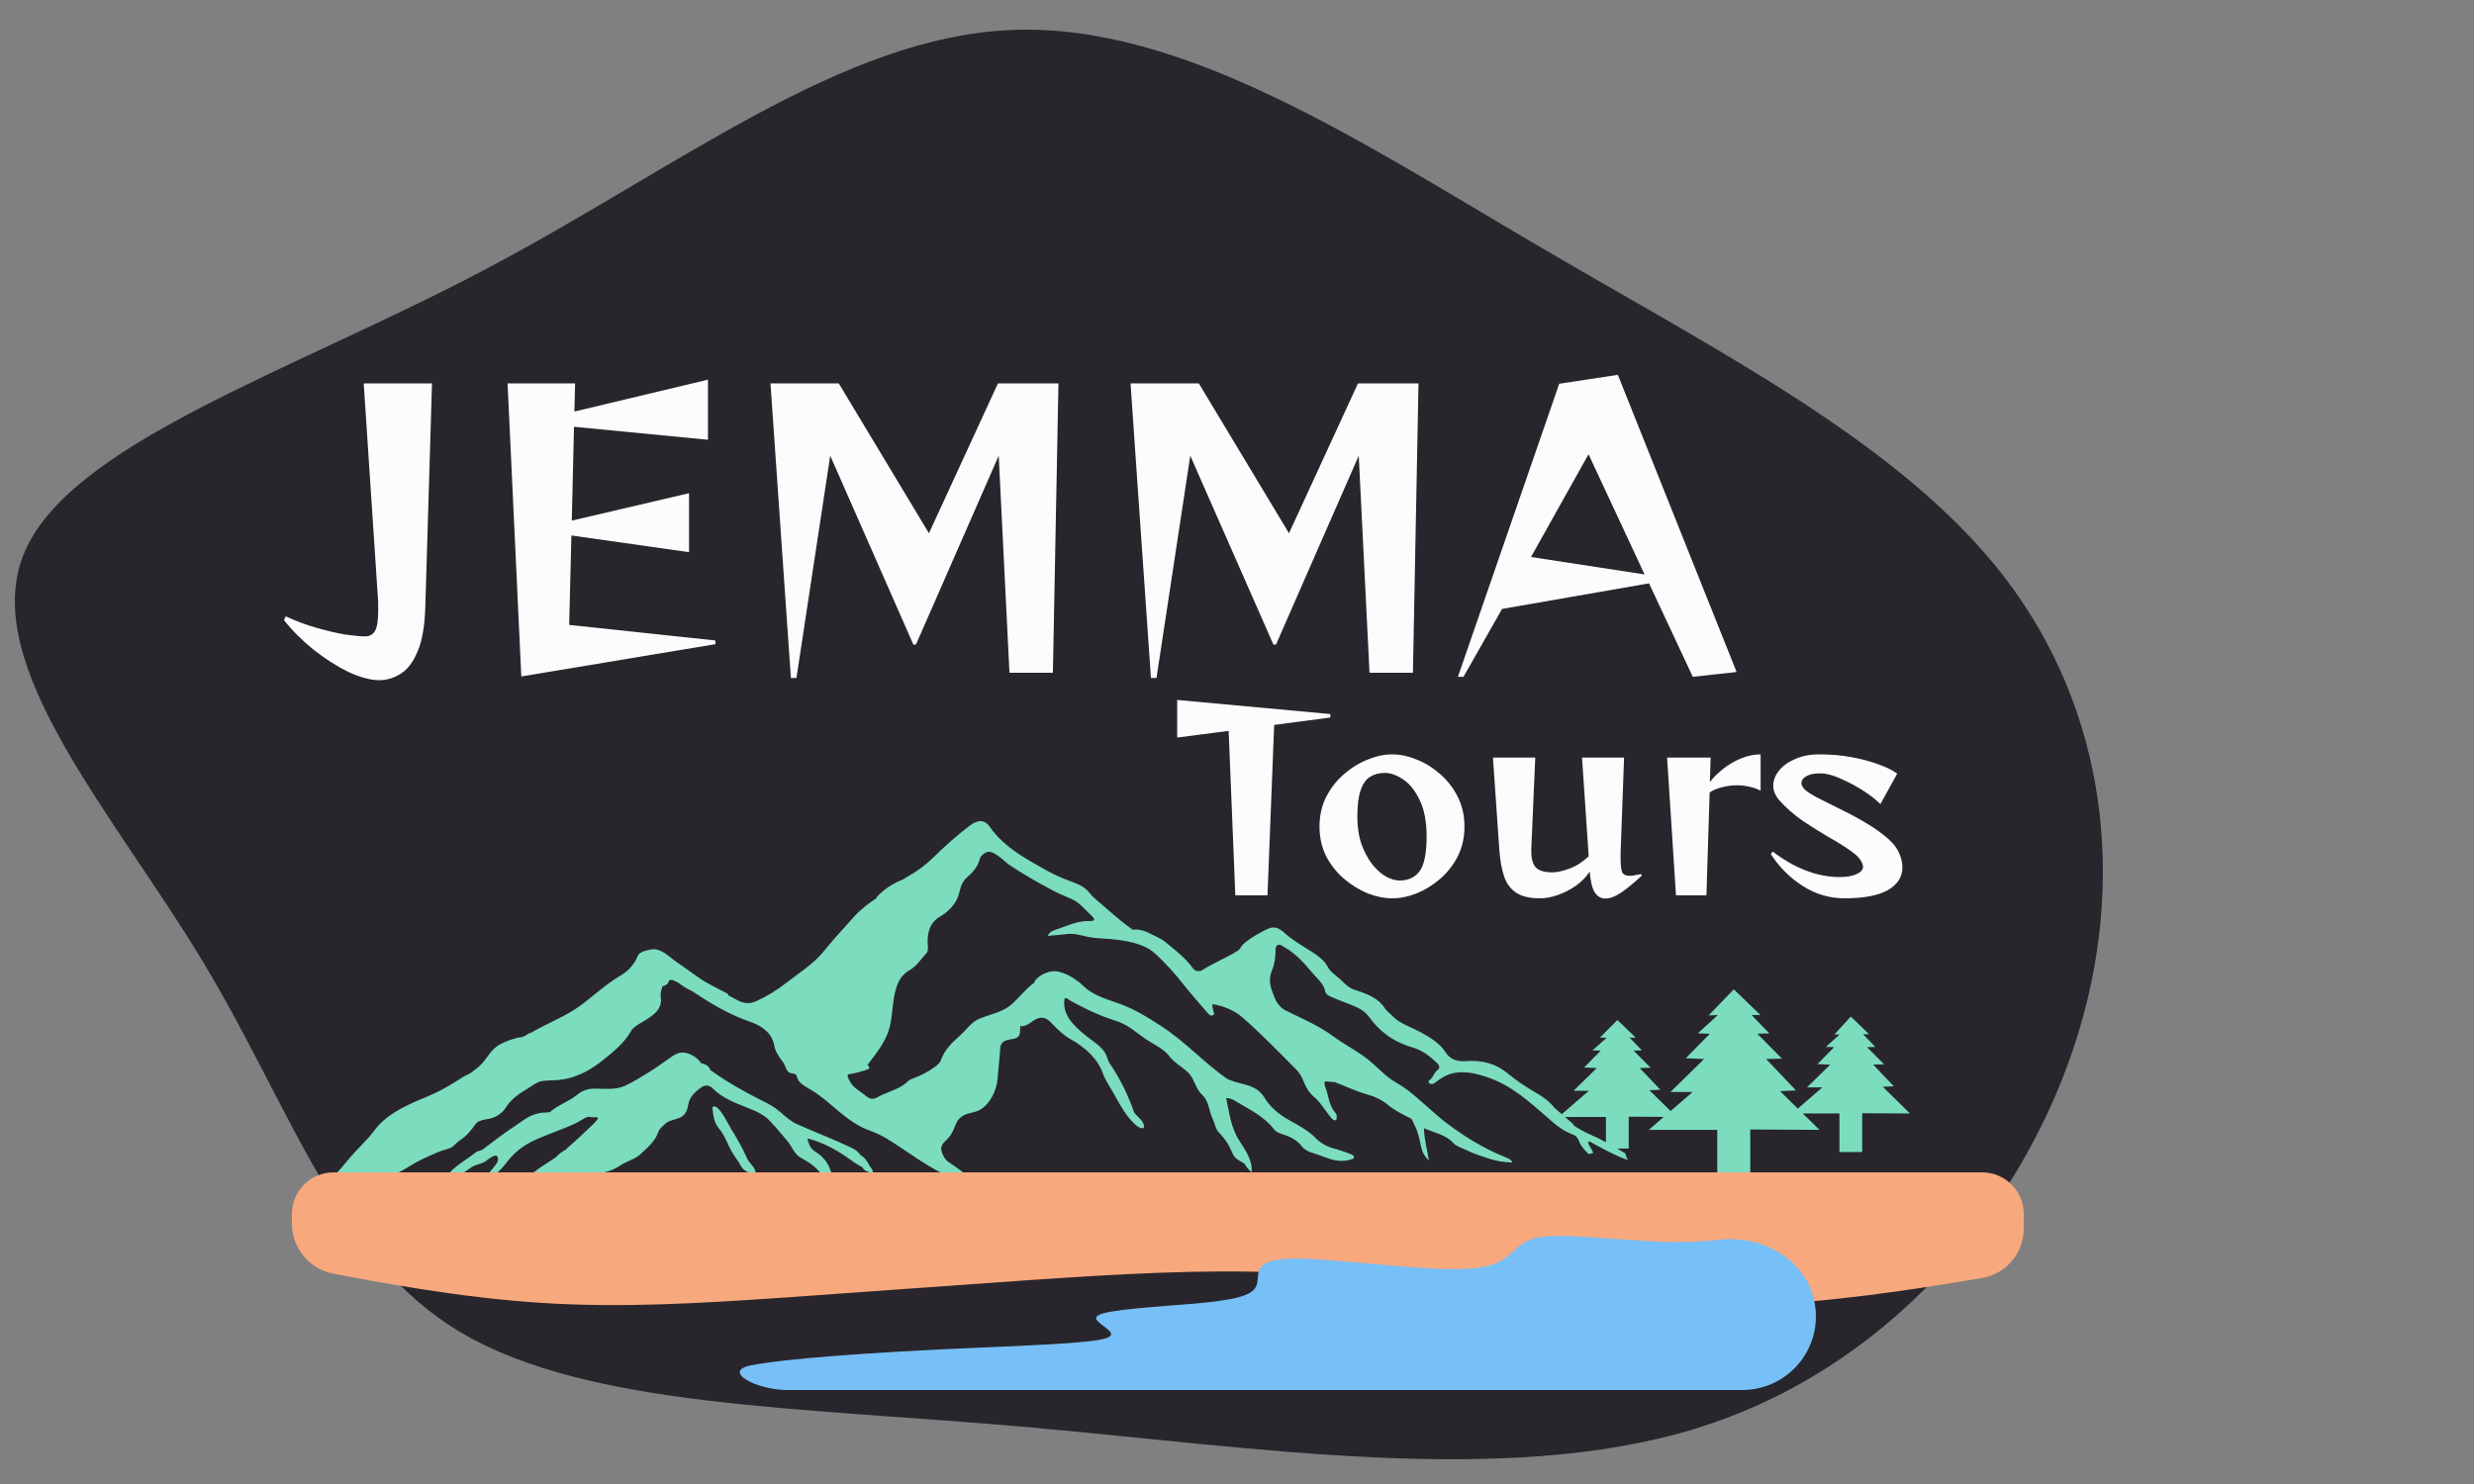 <svg width="500" height="300" viewBox="0 0 500 300" fill="none" xmlns="http://www.w3.org/2000/svg">
<rect x="0" y="0" width="500" height="300" fill="#808080" stroke="none"/>
<path d="M93.457 269.547C68.021 254.607 59.245 224.776 41.214 194.749C23.182 164.721 -4.174 134.546 4.739 112.16C13.652 89.775 58.697 75.23 97.776 54.62C136.925 34.01 170.108 7.384 204.663 6.053C239.149 4.722 275.007 28.685 311.344 49.985C347.613 71.236 384.362 89.775 404.999 116.549C425.635 143.322 430.229 178.28 419.122 211.71C408.015 245.14 381.208 276.942 342.608 288.825C304.008 300.659 253.684 292.573 207.406 288.48C161.127 284.437 118.962 284.437 93.457 269.547Z" fill="#28262C"/>
<path d="M249.662 181L248.312 147.75L237.912 149.1V141.5L268.862 144.35V145.05L257.512 146.55L256.162 181H249.662ZM295.972 167.1C295.972 169.3 295.522 171.3 294.622 173.1C293.722 174.867 292.539 176.383 291.072 177.65C289.606 178.917 288.022 179.9 286.322 180.6C284.622 181.267 282.972 181.6 281.372 181.6C279.772 181.6 278.122 181.267 276.422 180.6C274.722 179.9 273.122 178.917 271.622 177.65C270.156 176.383 268.956 174.867 268.022 173.1C267.122 171.3 266.672 169.3 266.672 167.1C266.672 164.9 267.122 162.9 268.022 161.1C268.956 159.3 270.156 157.767 271.622 156.5C273.122 155.2 274.722 154.217 276.422 153.55C278.122 152.85 279.772 152.5 281.372 152.5C282.972 152.5 284.622 152.85 286.322 153.55C288.022 154.217 289.606 155.2 291.072 156.5C292.539 157.767 293.722 159.3 294.622 161.1C295.522 162.9 295.972 164.9 295.972 167.1ZM282.872 178C284.639 178 285.989 177.367 286.922 176.1C287.856 174.8 288.322 172.467 288.322 169.1C288.322 166.1 287.856 163.65 286.922 161.75C286.022 159.85 284.922 158.467 283.622 157.6C282.322 156.7 281.072 156.25 279.872 156.25C278.706 156.25 277.706 156.517 276.872 157.05C276.039 157.583 275.406 158.5 274.972 159.8C274.539 161.067 274.322 162.833 274.322 165.1C274.322 167.133 274.589 168.95 275.122 170.55C275.689 172.15 276.406 173.517 277.272 174.65C278.139 175.75 279.056 176.583 280.022 177.15C281.022 177.717 281.972 178 282.872 178ZM331.828 177C330.395 178.333 329.045 179.45 327.778 180.35C326.511 181.217 325.395 181.65 324.428 181.65C323.595 181.65 322.895 181.25 322.328 180.45C321.795 179.617 321.445 178.2 321.278 176.2C320.611 177.233 319.711 178.167 318.578 179C317.445 179.8 316.228 180.433 314.928 180.9C313.628 181.367 312.395 181.6 311.228 181.6C309.195 181.6 307.611 181.233 306.478 180.5C305.345 179.767 304.528 178.7 304.028 177.3C303.528 175.867 303.195 174.083 303.028 171.95L301.728 153.15H310.278L309.478 171.55V172.15C309.478 173.617 309.778 174.683 310.378 175.35C311.011 176.017 312.128 176.35 313.728 176.35C314.661 176.35 315.811 176.1 317.178 175.6C318.545 175.1 319.845 174.267 321.078 173.1L319.728 153.15H328.228L327.528 172.35V173.7C327.528 174.9 327.628 175.767 327.828 176.3C328.061 176.8 328.578 177.05 329.378 177.05C329.645 177.05 329.961 177.017 330.328 176.95C330.728 176.883 331.161 176.8 331.628 176.7L331.828 177ZM338.721 181L336.921 153.15H345.721L345.571 158.1C346.337 157.1 347.271 156.183 348.371 155.35C349.471 154.483 350.654 153.8 351.921 153.3C353.221 152.767 354.521 152.5 355.821 152.5V159.85C355.154 159.483 354.404 159.217 353.571 159.05C352.771 158.85 351.937 158.75 351.071 158.75C350.037 158.75 349.021 158.883 348.021 159.15C347.021 159.383 346.187 159.733 345.521 160.2L344.871 181H338.721ZM380.03 162.55C379.164 161.683 378.064 160.817 376.73 159.95C375.397 159.083 374.03 158.333 372.63 157.7C371.264 157.033 370.064 156.617 369.03 156.45C368.797 156.383 368.564 156.35 368.33 156.35C368.097 156.35 367.864 156.35 367.63 156.35C366.597 156.35 365.747 156.533 365.08 156.9C364.414 157.267 364.08 157.733 364.08 158.3C364.08 158.833 364.414 159.367 365.08 159.9C365.747 160.4 366.747 160.983 368.08 161.65C369.447 162.317 370.947 163.067 372.58 163.9C374.214 164.7 375.83 165.583 377.43 166.55C379.03 167.517 380.43 168.533 381.63 169.6C382.83 170.667 383.63 171.8 384.03 173C384.33 173.833 384.48 174.617 384.48 175.35C384.48 177.283 383.497 178.817 381.53 179.95C379.564 181.05 376.647 181.6 372.78 181.6C369.747 181.6 366.93 180.767 364.33 179.1C361.73 177.433 359.58 175.283 357.88 172.65L358.28 172.15C360.347 173.75 362.547 175.017 364.88 175.95C367.214 176.85 369.497 177.3 371.73 177.3C373.23 177.3 374.397 177.1 375.23 176.7C376.097 176.3 376.53 175.8 376.53 175.2C376.53 175.067 376.497 174.9 376.43 174.7C376.097 173.767 375.297 172.867 374.03 172C372.764 171.1 371.264 170.167 369.53 169.2C367.83 168.2 366.08 167.1 364.28 165.9C362.514 164.667 360.93 163.267 359.53 161.7C358.764 160.767 358.38 159.817 358.38 158.85C358.38 157.783 358.764 156.767 359.53 155.8C360.297 154.833 361.38 154.05 362.78 153.45C364.18 152.817 365.814 152.5 367.68 152.5C369.947 152.5 372.097 152.683 374.13 153.05C376.164 153.417 377.98 153.9 379.58 154.5C381.214 155.067 382.497 155.7 383.43 156.4L380.03 162.55Z" fill="#FCFCFC"/>
<path d="M150.955 234.128C151.436 235.253 152.878 236.033 152.718 237.47C151.396 237.158 150.314 236.752 149.754 235.721C149.233 234.753 148.512 233.847 147.951 232.91C147.03 231.349 146.549 229.6 145.308 228.132C144.306 226.945 144.186 225.664 144.026 224.321C143.986 224.071 143.906 223.728 144.306 223.665C144.667 223.603 145.107 224.009 145.588 224.602C146.549 225.852 147.551 227.913 147.831 228.35C149.033 230.255 150.114 232.161 150.955 234.128ZM329 234.503C328.76 234.066 328.559 233.597 328.439 233.129C326.156 231.786 323.913 230.443 321.39 229.35C320.188 228.819 319.066 228.194 318.025 227.507C318.025 227.382 317.985 227.257 317.825 227.132C316.623 226.07 315.381 225.04 314.18 223.978C313.298 222.822 312.057 221.854 310.695 221.073C308.532 219.824 306.529 218.512 304.727 217.013C302.363 215.045 299.56 214.233 296.155 214.514C294.312 214.67 292.95 213.983 292.189 212.765C291.108 211.047 289.145 209.767 287.183 208.705C285.38 207.737 282.696 206.831 281.455 205.426C280.934 204.863 280.213 204.395 279.812 203.739C278.571 201.803 276.368 200.928 273.924 200.147C272.883 199.835 272.122 199.21 271.481 198.554C270.76 197.836 269.999 197.243 269.198 196.556C268.437 195.931 268.196 194.963 267.475 194.244C266.634 193.401 265.593 192.683 264.511 192.027C262.789 190.965 261.067 189.903 259.625 188.622C258.583 187.685 257.662 187.092 256.14 187.81C254.898 188.404 253.697 189.06 252.615 189.809C252.134 190.153 251.654 190.496 251.253 190.871C250.893 191.215 250.612 191.902 250.172 192.183C247.969 193.62 245.285 194.619 243.082 196.056C242.361 196.524 241.52 196.368 241.039 195.681C239.597 193.682 237.554 192.089 235.552 190.465C235.111 190.09 234.59 189.778 234.07 189.528C232.387 188.779 231.065 187.717 228.902 187.935C228.822 187.873 228.782 187.842 228.702 187.779C225.978 185.874 223.695 183.656 221.212 181.595C220.611 181.095 220.211 180.44 219.65 179.909C218.648 178.94 217.206 178.472 215.804 177.941C213.161 177.004 210.838 175.598 208.514 174.255C205.07 172.288 202.026 170.07 199.983 167.072C199.021 165.698 197.619 165.667 196.057 166.853C193.334 168.915 190.85 171.163 188.487 173.475C187.085 174.849 185.483 176.036 183.68 177.066C183.28 177.285 182.919 177.535 182.519 177.785C180.436 178.597 178.673 179.752 177.272 181.252C177.191 181.345 177.151 181.439 177.151 181.533C175.429 182.72 173.867 183.906 172.585 185.343C170.502 187.654 168.379 189.965 166.457 192.339C164.414 194.869 161.45 196.712 158.806 198.773C157.044 200.147 155.041 201.397 152.838 202.396C151.516 202.989 150.274 202.896 148.993 202.177C148.432 201.865 147.831 201.522 147.23 201.24C147.23 201.084 147.15 200.928 146.91 200.803C145.147 199.866 143.105 198.929 141.462 197.805C139.74 196.587 138.018 195.369 136.295 194.151C135.134 193.339 133.612 191.714 131.809 191.902C131.088 191.996 129.446 192.37 129.085 192.933C128.765 193.432 128.605 193.963 128.284 194.463C127.563 195.587 126.602 196.556 125.32 197.274C122.316 199.054 119.913 201.365 117.189 203.364C114.225 205.519 110.58 206.862 107.335 208.767C106.614 208.892 106.134 209.579 105.373 209.673C103.851 209.861 102.409 210.423 101.087 211.11C98.884 212.297 98.363 214.421 96.521 215.826C96 216.201 95.559 216.638 94.999 216.982C94.558 217.263 93.917 217.45 93.516 217.762C92.595 218.356 91.674 218.918 90.713 219.48C88.91 220.573 87.108 221.385 85.105 222.197C81.38 223.759 77.935 225.508 75.732 228.444C74.33 230.318 72.528 231.973 70.965 233.753C69.684 235.19 68.602 236.752 67 238.126C67.32 238.251 67.441 238.345 67.521 238.313C70.445 237.47 73.449 237.751 76.413 237.876C79.016 237.97 80.859 236.97 82.822 235.721C84.544 234.628 86.747 233.66 88.67 232.848C89.431 232.504 90.472 232.348 91.193 231.973C91.874 231.63 92.275 230.943 92.916 230.537C94.317 229.662 95.199 228.506 96.08 227.288C96.481 226.695 97.322 226.414 98.203 226.289C100.206 226.039 101.487 225.102 102.369 223.697C103.37 222.135 105.052 220.979 106.815 219.949C107.536 219.511 108.337 218.856 109.178 218.637C110.38 218.325 111.942 218.45 113.183 218.293C116.388 217.919 119.072 216.451 121.355 214.702C123.798 212.796 126.161 210.891 127.603 208.33C127.884 207.799 128.845 207.175 129.686 206.675C131.889 205.426 133.972 204.051 133.531 201.521C133.411 200.803 133.692 200.085 133.892 199.366C134.493 199.242 135.013 198.96 135.134 198.429C135.134 198.398 135.134 198.367 135.134 198.336C135.574 197.899 135.895 198.055 137.056 198.648C137.096 198.679 137.136 198.679 137.176 198.711C137.978 199.366 138.899 199.897 139.86 200.366C143.505 202.771 147.23 205.051 151.676 206.581C154.28 207.487 156.082 209.049 156.483 211.391C156.683 212.672 157.564 213.796 158.366 214.889C158.806 215.514 158.886 216.825 159.968 216.982C160.248 217.013 160.609 217.044 160.809 217.2C160.969 217.325 161.009 217.513 161.049 217.7C161.41 219.012 162.772 219.636 164.053 220.417C168.139 222.885 171.023 226.882 175.83 228.569C178.233 229.412 180.236 230.786 182.238 232.129C185.723 234.441 189.368 237.095 193.614 238.501C194.215 238.688 195.056 239.219 195.497 238.657C195.897 238.157 195.336 237.533 194.776 237.095C193.814 236.377 192.853 235.659 191.852 235.003C190.97 234.441 190.61 233.691 190.329 232.848C190.009 231.848 190.41 231.255 191.251 230.474C192.292 229.537 192.693 228.444 193.173 227.257C193.454 226.508 194.015 225.852 194.896 225.414C195.857 224.946 197.019 224.915 197.94 224.415C200.183 223.197 201.425 220.292 201.585 218.262C201.745 216.138 202.026 214.015 202.146 211.891C202.186 211.297 202.466 210.673 203.187 210.392C203.668 210.173 204.269 210.11 204.789 210.017C206.672 209.642 205.951 208.268 206.271 207.237C206.111 207.706 207.353 207.3 207.433 207.237C208.394 206.8 209.235 205.8 210.437 205.738C211.559 205.675 212.28 206.581 212.88 207.206C213.922 208.299 215.043 209.33 216.485 210.142C219.57 211.922 221.933 214.171 222.934 217.107C223.135 217.669 223.655 218.637 223.976 219.168C225.257 221.229 226.259 223.384 227.701 225.383C227.901 225.695 229.704 228.007 230.705 228.069C231.025 228.1 231.226 228.038 231.226 227.726C231.146 226.57 229.984 225.883 229.263 224.977C229.103 224.759 228.902 223.915 228.582 223.166C227.46 220.355 226.099 217.637 224.296 215.014C223.815 214.327 223.735 213.39 223.215 212.64C222.293 211.297 220.691 210.36 219.369 209.298C216.766 207.175 214.603 204.988 215.164 201.803C215.684 201.678 215.925 202.052 216.285 202.271C218.728 203.614 221.292 204.895 224.016 205.863C225.298 206.3 226.419 206.612 227.581 207.268C229.263 208.237 230.585 209.486 232.227 210.485C233.749 211.391 235.351 212.234 236.353 213.546C237.234 214.733 238.716 215.576 239.878 216.576C240.919 217.481 241.279 218.668 241.84 219.761C242.121 220.324 242.441 220.854 242.962 221.323C244.404 222.697 244.284 224.571 245.085 226.164C245.525 227.07 245.605 228.194 246.407 229.006C247.208 229.818 247.889 230.755 248.409 231.692C248.93 232.629 249.13 233.785 250.172 234.441C250.612 234.722 251.093 234.972 251.534 235.253C251.814 235.846 252.335 236.408 252.935 237.002C253.216 234.659 251.734 232.567 250.452 230.568C248.73 227.882 248.449 224.915 247.808 221.979C248.65 221.979 249.21 222.291 249.691 222.603C252.535 224.29 255.619 225.789 257.462 228.288C257.862 228.819 258.583 229.1 259.264 229.318C260.866 229.818 262.148 230.537 263.069 231.692C263.67 232.442 264.431 232.848 265.433 233.129C266.634 233.472 267.756 233.972 268.958 234.347C270.44 234.784 271.922 234.815 273.364 234.284C273.844 234.128 273.684 233.535 273.003 233.316C271.922 232.941 270.88 232.504 269.759 232.223C268.196 231.817 266.915 231.099 265.993 230.162C264.551 228.631 262.629 227.601 260.706 226.539C258.503 225.321 256.661 223.79 255.539 221.885C254.658 220.417 253.296 219.668 251.453 219.199C250.252 218.887 249.01 218.606 247.969 218.075C243.242 214.764 239.597 210.61 234.67 207.424C231.987 205.675 229.143 203.895 225.778 202.74C223.175 201.865 220.531 200.991 218.728 199.117C218.688 199.085 218.648 199.054 218.608 199.023C218.568 198.992 218.568 198.96 218.528 198.929C218.288 198.679 218.008 198.461 217.727 198.305C217.687 198.273 217.687 198.273 217.647 198.242C216.606 197.43 215.364 196.774 213.922 196.431C212.4 196.025 210.077 196.962 209.155 198.305C209.075 198.429 209.075 198.617 208.955 198.711C207.193 199.991 206.031 201.646 204.429 203.052C202.546 204.676 200.263 204.957 197.9 205.957C196.178 206.706 195.216 208.33 193.894 209.455C192.292 210.86 190.85 212.359 190.209 214.202C190.009 214.858 189.408 215.358 188.767 215.795C187.606 216.669 186.284 217.325 184.842 217.887C184.321 218.075 183.76 218.293 183.44 218.637C181.838 220.23 179.314 220.698 177.312 221.823C176.47 222.291 175.789 222.229 174.988 221.542C173.867 220.573 172.385 219.917 171.744 218.574C171.383 217.856 171.183 217.45 171.383 217.2C172.745 216.982 174.027 216.669 175.309 216.201C175.87 216.013 175.709 215.514 175.309 215.295C177.191 212.828 179.034 210.516 179.755 207.83C180.476 205.144 180.276 202.334 181.157 199.648C181.597 198.273 182.238 197.055 183.841 196.118C185.323 195.275 186.124 193.87 187.205 192.714C187.566 192.339 187.566 191.839 187.526 191.34C187.325 189.185 187.606 186.655 190.009 185.281C191.531 184.375 192.733 183.157 193.414 181.751C194.135 180.283 193.934 178.722 195.336 177.472C196.618 176.348 197.66 175.13 198.02 173.631C198.18 173.006 198.781 172.569 199.382 172.288C200.704 171.663 203.147 174.287 203.988 174.849C206.752 176.723 209.796 178.409 212.8 180.034C213.962 180.658 215.284 181.158 216.525 181.72C218.328 182.501 219.409 184.063 220.731 185.249C221.332 185.812 221.292 186.218 220.291 186.186C217.687 186.093 215.604 187.217 213.321 187.967C212.68 188.185 212.039 188.435 211.759 189.185C213.081 189.06 214.282 188.997 215.484 188.841C216.926 188.622 218.288 189.028 219.65 189.341C221.132 189.684 222.614 189.684 224.136 189.809C227.38 190.09 231.106 190.684 233.309 192.651C235.552 194.65 237.474 196.837 239.237 199.085C240.759 200.991 242.401 202.865 244.003 204.707C244.244 204.988 244.604 205.457 245.085 205.269C245.565 205.082 245.285 204.614 245.205 204.27C245.125 203.864 244.965 203.489 245.045 202.989C247.488 203.395 249.531 204.332 251.093 205.675C254.938 209.017 258.383 212.609 261.908 216.138C262.789 217.013 263.19 217.95 263.59 218.918C264.031 219.949 264.592 220.917 265.553 221.729C266.995 222.947 267.756 224.477 268.917 225.82C269.198 226.133 269.358 226.476 269.999 226.476C270.279 225.977 270.199 225.321 269.919 225.008C268.557 223.478 268.557 221.635 267.916 219.949C267.676 219.293 267.596 218.887 267.796 218.606C268.437 218.668 269.078 218.699 269.759 218.762C271.922 219.574 273.964 220.573 276.248 221.229C277.85 221.666 279.252 222.322 280.413 223.291C281.775 224.415 283.377 225.258 285.02 226.039C285.46 226.258 285.58 226.882 285.821 227.32C286.582 228.725 286.862 230.224 287.183 231.723C287.383 232.66 287.703 233.566 288.785 234.597C288.424 232.317 287.823 230.287 287.783 228.069C289.946 229.006 292.229 229.412 293.671 231.036C294.352 231.786 295.634 232.129 296.636 232.629C297.957 233.254 299.359 233.722 300.721 234.16C302.243 234.659 303.845 234.972 305.648 235.003C305.408 234.316 304.647 234.128 304.086 233.878C299.479 232.004 295.514 229.475 291.829 226.632C290.707 225.758 289.666 224.79 288.584 223.853C286.582 222.135 284.739 220.292 282.256 218.918C280.093 217.7 278.611 215.951 276.808 214.452C274.605 212.609 271.841 211.266 269.518 209.548C266.674 207.424 263.27 205.957 259.945 204.332C258.063 203.395 257.582 201.709 257.021 200.147C256.54 198.836 256.54 197.493 257.061 196.212C257.622 194.838 257.782 193.464 257.782 192.058C257.782 191.621 257.822 191.215 258.303 191.027C258.784 190.84 259.144 191.246 259.545 191.465C262.509 193.089 264.151 195.556 266.234 197.774C266.955 198.554 267.636 199.335 267.796 200.335C267.916 200.959 268.517 201.334 269.238 201.615C270.64 202.177 272.002 202.74 273.404 203.271C274.765 203.801 275.847 204.489 276.648 205.519C278.691 208.361 281.415 210.579 285.54 211.766C287.503 212.328 289.145 213.64 290.507 214.983C290.908 215.389 291.068 215.92 290.547 216.295C289.746 216.857 289.746 217.762 288.945 218.325C288.424 218.668 288.825 219.23 289.466 219.137C289.906 219.074 290.427 218.543 290.747 218.325C292.229 217.325 293.311 216.825 295.314 216.763C297.236 216.732 298.919 217.2 300.681 217.794C305.488 219.48 308.772 222.479 312.177 225.414C313.859 226.882 315.461 228.475 317.865 229.35C318.626 229.631 318.946 230.162 319.146 230.755C319.507 231.723 320.268 232.504 321.069 233.316C321.349 233.223 321.67 233.16 321.99 233.098C321.79 232.254 320.989 231.598 320.949 230.786C321.51 230.755 321.83 231.067 322.151 231.255C324.474 232.473 326.557 233.691 329 234.503ZM175.509 235.253C175.149 234.597 174.748 234.003 173.867 233.472C173.506 232.91 172.906 232.41 172.024 232.004C168.459 230.287 164.694 228.881 161.089 227.257C159.727 226.632 158.686 225.664 157.645 224.759C156.523 223.79 155.321 223.134 153.919 222.447C150.274 220.636 146.669 218.574 143.505 216.263C143.385 215.607 142.624 215.108 141.823 214.983C141.783 214.983 141.783 214.983 141.743 214.983C141.022 213.89 139.66 212.953 138.258 212.796C137.337 212.703 136.576 213.046 135.935 213.484C134.413 214.514 132.931 215.67 131.328 216.638C129.686 217.638 127.924 218.793 126.121 219.574C124.399 220.323 122.236 220.105 120.393 220.074C118.831 220.042 117.63 220.48 116.588 221.354C114.986 222.697 112.663 223.416 111.181 224.79C111.061 224.915 109.659 224.915 109.378 224.946C108.737 225.071 108.096 225.227 107.536 225.477C106.374 225.945 105.533 226.664 104.532 227.32C102.128 228.881 99.885 230.599 97.642 232.317C97.161 232.692 96.601 232.598 96.28 232.879C93.877 234.784 90.713 236.252 89.631 239.032C89.511 239.344 89.15 239.594 89.391 240C91.353 238.657 93.356 237.345 95.279 235.971C96.08 235.409 97.322 235.315 98.123 234.753C98.403 234.566 100.045 233.191 100.486 233.753C100.806 234.16 100.646 234.878 100.206 235.44C99.244 236.627 98.363 237.814 97.201 238.907C99.525 238.126 101.047 236.752 102.288 235.128C103.61 233.347 105.293 231.848 107.576 230.724C110.42 229.318 113.584 228.413 116.428 227.038C117.269 226.632 117.95 226.039 118.871 225.758C119.352 225.82 120.033 225.914 120.514 225.82C120.634 225.883 120.754 225.977 120.874 226.039C120.674 226.445 120.313 226.851 119.953 227.195C118.23 228.819 116.548 230.474 114.706 232.036C114.585 232.161 114.465 232.254 114.385 232.379C113.584 232.817 112.903 233.316 112.342 233.941C110.54 235.221 108.497 236.283 106.975 237.814C105.974 238.813 106.214 239.563 107.816 239.813C110.299 240.187 112.663 239.875 114.706 238.657C116.388 237.689 118.19 237.22 120.273 237.189C122.196 237.158 123.838 236.627 125.32 235.627C126.602 234.753 128.364 234.347 129.486 233.285C130.928 231.942 132.45 230.63 133.011 228.912C133.251 228.163 133.932 227.694 134.493 227.132C135.134 226.508 136.576 226.32 137.417 225.945C138.658 225.352 138.899 224.321 139.099 223.291C139.339 221.823 140.341 220.854 141.582 219.917C142.424 219.293 143.265 219.262 144.026 220.011C145.948 221.979 148.672 223.009 151.396 224.071C152.998 224.696 154.52 225.446 155.682 226.695C156.924 228.007 158.045 229.381 159.207 230.755C160.008 231.723 160.569 233.347 161.77 234.003C163.613 235.003 164.814 235.846 166.016 237.345C166.617 238.126 167.338 238.844 168.499 239.656C168.179 236.877 167.498 234.503 164.814 232.848C163.733 232.161 163.453 231.255 163.172 230.131C166.136 230.911 168.499 232.161 170.702 233.629C171.864 234.409 173.026 235.346 174.348 236.002C174.628 236.939 176.11 236.877 176.711 237.595C176.43 237.283 176.39 236.627 176.19 236.252C175.83 235.877 175.669 235.534 175.509 235.253Z" fill="#7BDDBD"/>
<path d="M73.508 77.5H87.308L85.958 122.575C85.858 126.475 85.333 129.525 84.383 131.725C83.483 133.875 82.333 135.375 80.933 136.225C79.583 137.075 78.158 137.5 76.658 137.5C74.908 137.5 72.833 136.95 70.433 135.85C68.083 134.7 65.733 133.2 63.383 131.35C61.083 129.5 59.083 127.5 57.383 125.35L57.758 124.6C59.808 125.55 61.883 126.325 63.983 126.925C66.083 127.525 68.008 127.975 69.758 128.275C71.558 128.525 72.908 128.65 73.808 128.65C74.658 128.65 75.308 128.3 75.758 127.6C76.208 126.9 76.433 125.475 76.433 123.325C76.433 122.925 76.433 122.5 76.433 122.05C76.433 121.6 76.408 121.125 76.358 120.625L73.508 77.5ZM105.357 136.75L102.582 77.5H116.232L116.082 83.2L143.082 76.75V88.9L116.007 86.275L115.557 105.25L139.257 99.7V111.625L115.482 108.25L115.032 126.325L144.582 129.475V130.225L105.357 136.75ZM204.016 136L201.841 92.125L185.116 130.3H184.591L167.791 92.125L160.966 137.05H159.841L155.716 77.5H169.516L187.741 107.8L201.691 77.5H213.916L212.791 136H204.016ZM276.781 136L274.606 92.125L257.881 130.3H257.356L240.556 92.125L233.731 137.05H232.606L228.481 77.5L242.281 77.5L260.506 107.8L274.456 77.5H286.681L285.556 136H276.781ZM342.12 136.825L333.27 117.925L303.57 123.1L295.77 136.825H294.645L315.12 77.575L326.97 75.775L350.97 135.85L342.12 136.825ZM321.045 91.825L309.42 112.6L332.37 116.125L321.045 91.825Z" fill="#FCFCFC"/>
<path d="M409 248.388C409 253.312 405.453 257.52 400.6 258.353V258.353C392.2 259.76 375.4 262.644 358.88 263.605C342.22 264.566 325.98 263.674 309.32 261.992C292.8 260.344 276 257.941 259.2 257.254C242.4 256.568 225.6 257.598 208.8 258.73C192 259.898 175.2 261.133 158.68 262.301C142.02 263.434 125.78 264.463 109.12 263.365C92.6 262.301 75.8 259.074 67.4 257.495V257.495C62.531 256.559 59 252.297 59 247.339V245.4C59 240.761 62.761 237 67.4 237V237C75.8 237 92.6 237 109.12 237C125.78 237 142.02 237 158.68 237C175.2 237 192 237 208.8 237C225.6 237 242.4 237 259.2 237C276 237 292.8 237 309.32 237C325.98 237 342.22 237 358.88 237C375.4 237 392.2 237 400.6 237V237C405.239 237 409 240.761 409 245.4V248.388Z" fill="#F8A87D"/>
<path d="M386 225.098L376.353 225.047V232.89H371.753V225.098H364.348L367.716 228.407L353.735 228.33V237H347.063V228.407H333.22L336.248 225.785L329.162 225.746V232.191H324.562V225.797H315L321.109 220.507H318.017L322.713 215.916L320.142 215.807L323.51 212.389L321.831 212.338L324.742 209.773H323.34L326.878 206.194L330.596 209.773H329.353L331.828 212.338L330.15 212.389L333.603 215.858L331.393 215.909L335.557 220.289L333.348 220.398L337.629 224.605L342.091 220.744H337.608L344.407 214.088L340.689 213.934L345.565 208.977L343.132 208.901L347.191 205.188L345.31 205.277L350.399 200L355.785 205.188H353.99L357.581 208.901L355.148 208.977L360.152 214.011L356.943 214.088L362.967 220.437L359.759 220.59L363.339 224.111L368.3 219.815H365.198L369.883 215.223L367.312 215.114L370.68 211.696L369.002 211.645L371.796 209.125H370.733L374.048 205.502L377.766 209.08H376.534L379.009 211.645L377.331 211.696L380.784 215.166L378.574 215.217L382.738 219.597L380.529 219.706L386 225.098Z" fill="#7BDDBD"/>
<path d="M159.07 281C152.919 281 145.766 277.2 151.8 276.008V276.008C159.174 274.577 176.437 273.444 191.689 272.715C207.108 271.987 220.516 271.636 223.701 270.476C226.885 269.288 220.014 267.264 221.857 265.969C223.533 264.701 234.26 264.161 241.634 263.513C249.009 262.839 253.031 262.056 253.869 260.005C254.875 257.928 252.528 254.635 260.908 254.446C269.456 254.258 288.563 257.199 297.445 256.443C306.328 255.715 304.988 251.316 310.854 250.183C316.72 249.076 329.793 251.235 340.351 251.073C342.85 251.041 345.208 250.878 347.458 250.615C357.393 249.452 367 256.108 367 266.111V266.111C367 274.334 360.334 281 352.111 281H159.07Z" fill="#77BFF7"/>
</svg>
